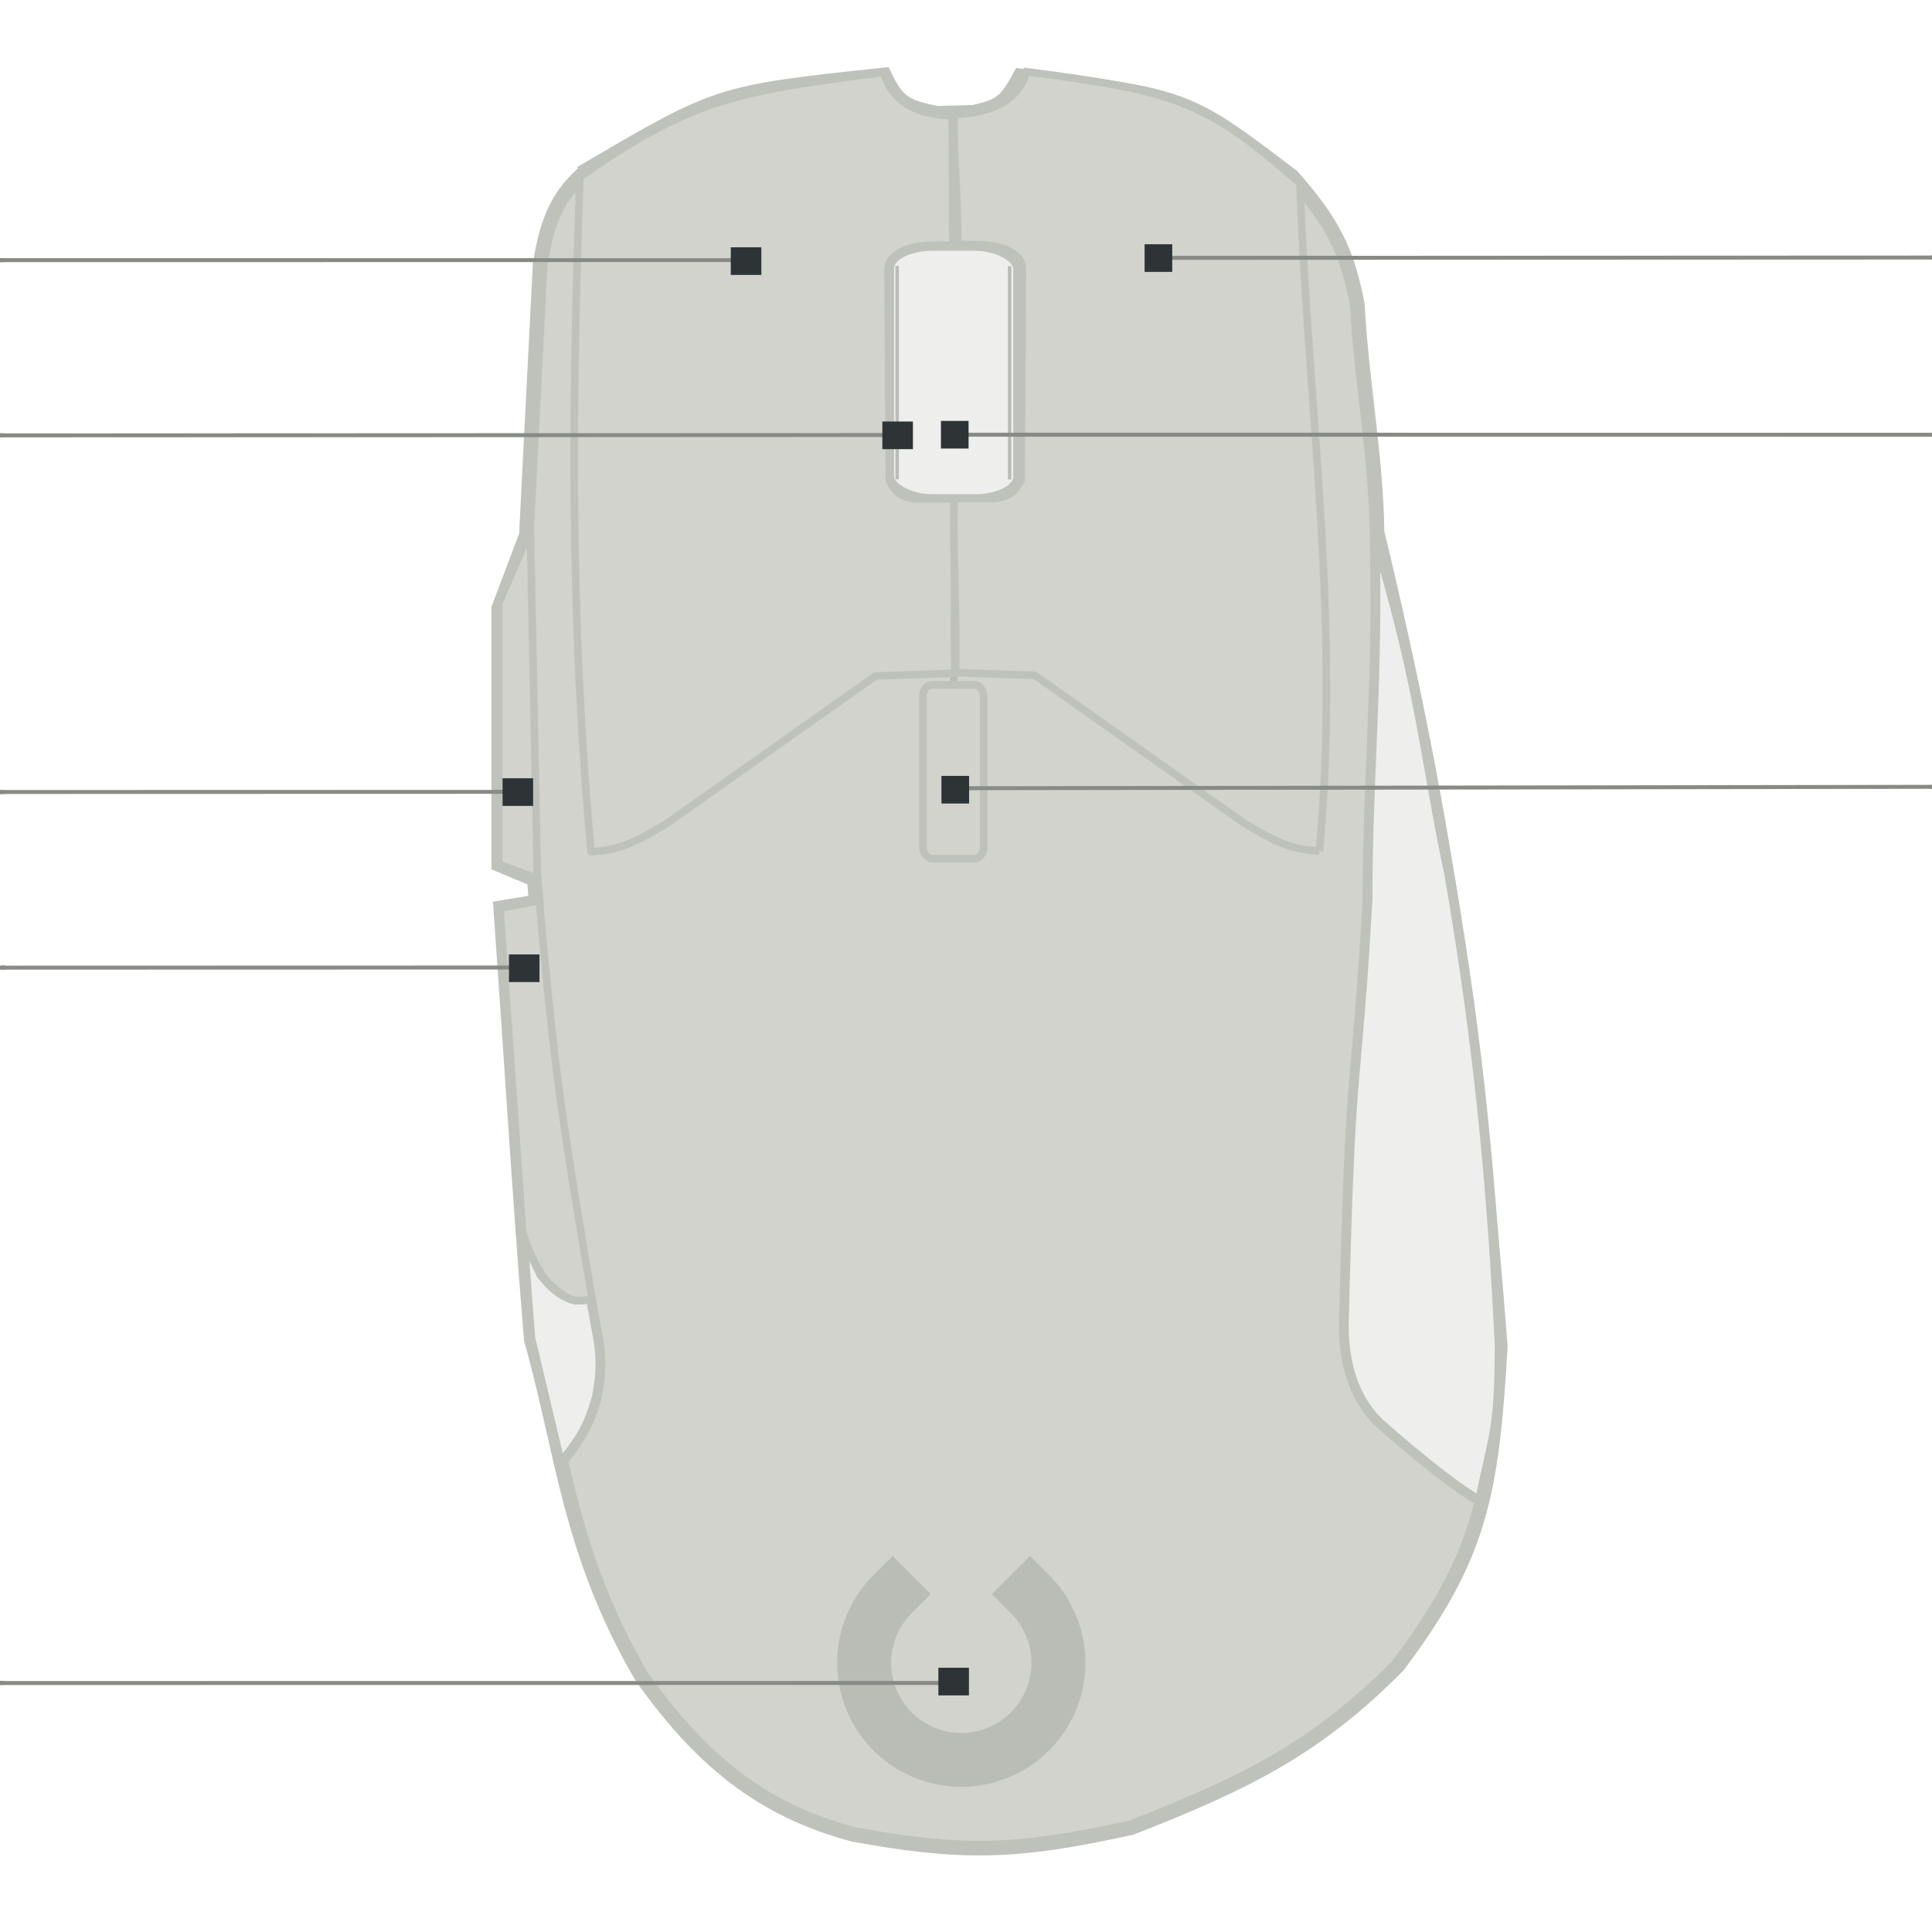 <svg xmlns="http://www.w3.org/2000/svg" xmlns:svg="http://www.w3.org/2000/svg" id="svg8" width="490" height="490" version="1.1" viewBox="0 0 129.646 129.646"><g id="Device" transform="translate(0,-167.354)" style="display:inline;opacity:1"><path style="fill:#d3d3ce;fill-opacity:1;fill-rule:evenodd;stroke:#bfc2bb;stroke-width:.986;stroke-linecap:butt;stroke-linejoin:miter;stroke-miterlimit:4;stroke-dasharray:none;stroke-opacity:1;opacity:1" id="path882" d="m 39.423,178.731 c 8.753,-5.126 8.742,-5.159 19.91,-6.35 0.863,1.819 1.399,2.164 3.572,2.58 0.816,-0.022 1.632,-0.044 2.447,-0.066 1.808,-0.442 2.143,-0.673 3.109,-2.447 11.23,1.36 11.189,1.388 18.256,6.747 2.745,3.131 3.671,5.005 4.366,8.599 0.265,5.126 1.255,10.186 1.321,15.28 4.851,20.064 6.727,34.705 8.27,54.636 -0.573,10.054 -1.411,14.155 -6.879,21.431 -5.556,5.6 -10.319,7.893 -17.859,10.848 -7.805,1.742 -11.509,1.764 -18.653,0.463 -6.328,-1.676 -10.384,-5.179 -14.221,-10.583 -4.883,-8.381 -5.237,-14.949 -7.408,-22.622 -0.783,-9.558 -1.367,-19.315 -2.051,-28.972 l 2.381,-0.397 c -0.044,-0.507 -0.088,-1.014 -0.132,-1.521 l -2.381,-0.992 v -17.198 c 0.617,-1.632 1.235,-3.263 1.852,-4.895 l 0.926,-18.19 c 0.496,-3.109 1.257,-4.696 3.175,-6.35 z"/><path style="display:inline;opacity:1;fill:none;fill-opacity:.392;stroke:#babdb6;stroke-width:3.621;stroke-linecap:square;stroke-linejoin:bevel;stroke-miterlimit:4;stroke-dasharray:none;stroke-opacity:1" id="led0" d="m 69.116,274.325 a 6.517,6.517 0 0 1 0,9.217 6.517,6.517 0 0 1 -9.217,0 6.517,6.517 0 0 1 -10e-7,-9.217"/><path style="display:inline;opacity:1;fill:none;stroke:#babdb6;stroke-width:.51;stroke-linecap:butt;stroke-linejoin:miter;stroke-miterlimit:4;stroke-dasharray:none;stroke-opacity:1" id="path4530-9" d="m 63.998,175.337 c -0.062,17.182 0,37.818 0,37.818 v 0"/><rect style="display:inline;opacity:1;fill:#eeeeec;fill-opacity:1;stroke:#bfc2bb;stroke-width:.659;stroke-miterlimit:4;stroke-dasharray:none;stroke-opacity:1" id="button2" width="8.657" height="16.992" x="59.667" y="183.855" rx="2.9" ry="1.505"/><rect style="display:inline;opacity:1;fill:#d3d3ce;fill-opacity:1;stroke:#bfc2bb;stroke-width:.51;stroke-miterlimit:4;stroke-dasharray:none;stroke-opacity:1" id="button5" width="4.077" height="11.665" x="61.934" y="213.306" rx=".631" ry=".749"/><path style="fill:#eeeeec;fill-opacity:1;fill-rule:evenodd;stroke:#bfc2bb;stroke-width:.659;stroke-linecap:butt;stroke-linejoin:miter;stroke-miterlimit:4;stroke-dasharray:none;stroke-opacity:1;opacity:1" id="path959" d="m 92.235,203.245 c 0.281,9.51 -0.468,16.097 -0.468,24.438 -0.764,13.642 -1.154,9.791 -1.59,28.484 -0.047,3.703 1.345,5.745 2.502,6.782 1.158,1.037 4.42,3.851 6.618,5.145 0.942,-4.544 1.338,-4.868 1.335,-10.499 -0.499,-10.352 -1.351,-19.817 -3.37,-31.526 -1.653,-7.764 -1.879,-12.535 -5.028,-22.825 z"/><path style="fill:#eeeeec;fill-opacity:1;fill-rule:evenodd;stroke:#bfc2bb;stroke-width:.659;stroke-linecap:butt;stroke-linejoin:miter;stroke-miterlimit:4;stroke-dasharray:none;stroke-opacity:1;opacity:1" id="path961" d="m 37.604,265.614 c 1.378,-1.698 1.896,-2.569 2.447,-4.498 0.276,-1.599 0.32,-2.271 0.132,-3.704 -0.176,-0.97 -0.353,-1.94 -0.529,-2.91 -0.353,0.022 -0.706,0.044 -1.058,0.066 -1.113,-0.32 -1.632,-0.937 -2.249,-1.654 -0.43,-0.893 -0.86,-1.786 -1.29,-2.679 0.176,2.304 0.353,4.608 0.529,6.912 0.672,2.822 1.345,5.644 2.017,8.467 z"/><path style="fill:#d3d3ce;fill-opacity:1;fill-rule:evenodd;stroke:#bfc2bb;stroke-width:.51;stroke-linecap:butt;stroke-linejoin:miter;stroke-miterlimit:4;stroke-dasharray:none;stroke-opacity:1;opacity:1" id="button0" d="m 39.663,224.503 c -1.419,-15.536 -1.294,-30.043 -0.748,-45.275 7.464,-5.238 10.578,-5.753 20.393,-7.016 0.604,2.159 2.553,2.88 4.584,2.9 0.062,2.931 -0.004,5.757 0.058,8.688 -0.967,0.016 -1.618,-0.039 -2.678,0.152 -0.577,0.121 -1.668,0.592 -1.684,1.45 0.031,4.74 0.062,9.479 0.094,14.219 0.429,0.802 0.792,1.075 1.684,1.216 h 2.666 c 0.094,3.898 -0.047,7.795 0.047,11.693 -1.777,0.062 -3.555,0.125 -5.332,0.187 -4.677,3.305 -9.354,6.61 -14.032,9.916 -1.948,1.153 -3.037,1.776 -5.051,1.871 z"/><path style="display:inline;opacity:1;fill:#d3d3ce;fill-opacity:1;fill-rule:evenodd;stroke:#bfc2bb;stroke-width:.51;stroke-linecap:butt;stroke-linejoin:miter;stroke-miterlimit:4;stroke-dasharray:none;stroke-opacity:1" id="button1" d="m 88.539,224.464 c 1.419,-15.536 -0.764,-29.576 -1.31,-44.808 -6.342,-5.613 -8.52,-6.221 -18.335,-7.484 -0.604,2.159 -2.834,2.834 -4.864,2.853 -0.062,2.931 0.285,5.804 0.222,8.735 0.967,0.016 1.618,-0.039 2.678,0.152 0.577,0.121 1.668,0.592 1.684,1.45 -0.031,4.74 -0.062,9.479 -0.094,14.219 -0.429,0.802 -0.792,1.075 -1.684,1.216 h -2.806 c -0.094,3.898 0.187,7.795 0.094,11.693 1.777,0.062 3.555,0.125 5.332,0.187 4.677,3.305 9.354,6.61 14.032,9.916 1.948,1.153 3.037,1.776 5.051,1.871 z"/><path style="fill:#d3d3ce;fill-opacity:1;fill-rule:evenodd;stroke:#bfc2bb;stroke-width:.51;stroke-linecap:butt;stroke-linejoin:miter;stroke-miterlimit:4;stroke-dasharray:none;stroke-opacity:1;opacity:1" id="button3" d="m 39.721,254.484 c -2.128,-12.766 -2.492,-15.112 -3.531,-26.684 -0.881,0.164 -1.762,0.327 -2.643,0.491 0.511,7.265 1.021,14.531 1.532,21.796 0.416,1.211 0.674,1.85 1.391,2.982 0.557,0.655 1.068,1.087 1.883,1.508 0.739,0.123 0.851,0.031 1.368,-0.093 z"/><path style="fill:#d3d3ce;fill-opacity:1;fill-rule:evenodd;stroke:#bfc2bb;stroke-width:.51;stroke-linecap:butt;stroke-linejoin:miter;stroke-miterlimit:4;stroke-dasharray:none;stroke-opacity:1;opacity:1" id="button4" d="m 36.061,226.304 -2.596,-0.959 v -17.516 l 2.128,-4.899 z"/><g id="g27" style="opacity:1"><path id="led1" d="m 60.202,185.207 c 0,14.312 0,14.312 0,14.312" style="fill:#c8c8c8;fill-opacity:1;stroke:#babdb6;stroke-width:.232px;stroke-linecap:butt;stroke-linejoin:miter;stroke-opacity:1"/><path id="led0-3" d="m 67.749,185.215 c 0,14.312 0,14.312 0,14.312" style="display:inline;opacity:1;fill:#c8c8c8;fill-opacity:1;stroke:#babdb6;stroke-width:.232px;stroke-linecap:butt;stroke-linejoin:miter;stroke-opacity:1"/></g></g><g id="Buttons" transform="translate(0,-2.646)" style="display:inline"><g style="display:inline" id="button0-path" transform="matrix(-0.293,0,0,0.265,70.197,-46.283)"><path style="color:#000;overflow:visible;opacity:1;vector-effect:none;fill:none;fill-opacity:1;stroke:#888a85;stroke-width:1;stroke-linecap:square;stroke-linejoin:miter;stroke-miterlimit:4;stroke-dasharray:none;stroke-dashoffset:0;stroke-opacity:1;marker:none;marker-start:none;marker-mid:none;marker-end:none;paint-order:normal" id="path966" d="m 69.019,250.506 170.101,0.008"/><rect style="color:#000;overflow:visible;opacity:1;vector-effect:none;fill:#2e3436;fill-opacity:1;stroke:none;stroke-width:2;stroke-linecap:square;stroke-linejoin:miter;stroke-miterlimit:4;stroke-dasharray:none;stroke-dashoffset:0;stroke-opacity:1;marker:none;marker-start:none;marker-mid:none;marker-end:none;paint-order:normal" id="rect976" width="7" height="7" x="65.212" y="247.256"/><rect id="button0-leader" width="1" height="1" x="238.663" y="250.017" style="color:#000;text-align:end;overflow:visible;vector-effect:none;fill:#888a85;fill-opacity:1;stroke:none;stroke-linecap:round"/></g><g style="display:inline" id="button1-path" transform="matrix(0.265,0,0,0.265,40.503,-25.152)"><path style="color:#000;overflow:visible;opacity:1;vector-effect:none;fill:none;fill-opacity:1;stroke:#888a85;stroke-width:1;stroke-linecap:square;stroke-linejoin:miter;stroke-miterlimit:4;stroke-dasharray:none;stroke-dashoffset:0;stroke-opacity:1;marker:none;marker-start:none;marker-mid:none;marker-end:none;paint-order:normal" id="path51" d="m 336.419,170.111 -197.263,0.083"/><rect style="color:#000;overflow:visible;opacity:1;vector-effect:none;fill:#2e3436;fill-opacity:1;stroke:none;stroke-width:2;stroke-linecap:square;stroke-linejoin:miter;stroke-miterlimit:4;stroke-dasharray:none;stroke-dashoffset:0;stroke-opacity:1;marker:none;marker-start:none;marker-mid:none;marker-end:none;paint-order:normal" id="rect53" width="7" height="7" x="137" y="166.75"/><rect id="button1-leader" width="1" height="1" x="335.927" y="169.612" style="color:#000;text-align:start;overflow:visible;vector-effect:none;fill:#888a85;fill-opacity:1;stroke:none;stroke-linecap:round"/></g><g style="display:inline" id="button2-path" transform="matrix(0.265,0,0,0.265,39.928,-13.517)"><path style="color:#000;overflow:visible;opacity:1;vector-effect:none;fill:none;fill-opacity:1;stroke:#888a85;stroke-width:1;stroke-linecap:square;stroke-linejoin:miter;stroke-miterlimit:4;stroke-dasharray:none;stroke-dashoffset:0;stroke-opacity:1;marker:none;marker-start:none;marker-mid:none;marker-end:none;paint-order:normal" id="path51-2" d="M 338.622,171.08 91.069,171.068"/><rect style="color:#000;overflow:visible;opacity:1;vector-effect:none;fill:#2e3436;fill-opacity:1;stroke:none;stroke-width:2;stroke-linecap:square;stroke-linejoin:miter;stroke-miterlimit:4;stroke-dasharray:none;stroke-dashoffset:0;stroke-opacity:1;marker:none;marker-start:none;marker-mid:none;marker-end:none;paint-order:normal" id="rect53-3" width="7" height="7" x="87.596" y="167.575"/><rect id="button2-leader" width="1" height="1" x="338.107" y="170.565" style="color:#000;text-align:start;overflow:visible;vector-effect:none;fill:#888a85;fill-opacity:1;stroke:none;stroke-linecap:round"/></g><g style="display:inline" id="button5-path" transform="matrix(0.265,0,0,0.265,39.855,10.357)"><path style="color:#000;overflow:visible;opacity:1;vector-effect:none;fill:none;fill-opacity:1;stroke:#888a85;stroke-width:1;stroke-linecap:square;stroke-linejoin:miter;stroke-miterlimit:4;stroke-dasharray:none;stroke-dashoffset:0;stroke-opacity:1;marker:none;marker-start:none;marker-mid:none;marker-end:none;paint-order:normal" id="path51-2-3" d="M 338.919,170.142 91.344,170.506"/><rect style="color:#000;overflow:visible;opacity:1;vector-effect:none;fill:#2e3436;fill-opacity:1;stroke:none;stroke-width:2;stroke-linecap:square;stroke-linejoin:miter;stroke-miterlimit:4;stroke-dasharray:none;stroke-dashoffset:0;stroke-opacity:1;marker:none;marker-start:none;marker-mid:none;marker-end:none;paint-order:normal" id="rect53-3-4" width="7" height="7" x="88" y="167.375"/><rect id="button5-leader" width="1" height="1" x="338.325" y="169.659" style="color:#000;text-align:start;overflow:visible;vector-effect:none;fill:#888a85;fill-opacity:1;stroke:none;stroke-linecap:round"/></g><g style="display:inline" id="button4-path" transform="matrix(-0.293,0,0,0.265,70.354,-10.601)"><path style="color:#000;overflow:visible;opacity:1;vector-effect:none;fill:none;fill-opacity:1;stroke:#888a85;stroke-width:1;stroke-linecap:square;stroke-linejoin:miter;stroke-miterlimit:4;stroke-dasharray:none;stroke-dashoffset:0;stroke-opacity:1;marker:none;marker-start:none;marker-mid:none;marker-end:none;paint-order:normal" id="path966-1" d="m 121.404,250.506 118.221,0.035"/><rect style="color:#000;overflow:visible;opacity:1;vector-effect:none;fill:#2e3436;fill-opacity:1;stroke:none;stroke-width:2;stroke-linecap:square;stroke-linejoin:miter;stroke-miterlimit:4;stroke-dasharray:none;stroke-dashoffset:0;stroke-opacity:1;marker:none;marker-start:none;marker-mid:none;marker-end:none;paint-order:normal" id="rect976-3" width="7" height="7" x="118.02" y="247.068"/><rect id="button4-leader" width="1" height="1" x="239.16" y="250.06" style="color:#000;text-align:end;overflow:visible;vector-effect:none;fill:#888a85;fill-opacity:1;stroke:none;stroke-linecap:round"/></g><g style="display:inline" id="button3-path" transform="matrix(-0.293,0,0,0.265,70.261,1.186)"><path style="color:#000;overflow:visible;opacity:1;vector-effect:none;fill:none;fill-opacity:1;stroke:#888a85;stroke-width:1;stroke-linecap:square;stroke-linejoin:miter;stroke-miterlimit:4;stroke-dasharray:none;stroke-dashoffset:0;stroke-opacity:1;marker:none;marker-start:none;marker-mid:none;marker-end:none;paint-order:normal" id="path966-2" d="m 119.597,250.506 120.027,0.035"/><rect style="color:#000;overflow:visible;opacity:1;vector-effect:none;fill:#2e3436;fill-opacity:1;stroke:none;stroke-width:2;stroke-linecap:square;stroke-linejoin:miter;stroke-miterlimit:4;stroke-dasharray:none;stroke-dashoffset:0;stroke-opacity:1;marker:none;marker-start:none;marker-mid:none;marker-end:none;paint-order:normal" id="rect976-8" width="7" height="7" x="116.242" y="247.193"/><rect id="button3-leader" width="1" height="1" x="238.624" y="250.006" style="color:#000;text-align:end;overflow:visible;vector-effect:none;fill:#888a85;fill-opacity:1;stroke:none;stroke-linecap:round"/></g></g><g id="LEDs" transform="translate(0,-2.646)" style="display:inline"><g style="display:inline" id="led1-path" transform="matrix(-0.293,0,0,0.265,69.913,-34.521)"><path style="color:#000;overflow:visible;opacity:1;vector-effect:none;fill:none;fill-opacity:1;stroke:#888a85;stroke-width:1;stroke-linecap:square;stroke-linejoin:miter;stroke-miterlimit:4;stroke-dasharray:none;stroke-dashoffset:0;stroke-opacity:1;marker:none;marker-start:none;marker-mid:none;marker-end:none;paint-order:normal" id="path966-0" d="m 33.261,250.406 204.901,0.096"/><rect style="color:#000;overflow:visible;opacity:1;vector-effect:none;fill:#2e3436;fill-opacity:1;stroke:none;stroke-width:2;stroke-linecap:square;stroke-linejoin:miter;stroke-miterlimit:4;stroke-dasharray:none;stroke-dashoffset:0;stroke-opacity:1;marker:none;marker-start:none;marker-mid:none;marker-end:none;paint-order:normal" id="rect976-2" width="7" height="7" x="29.527" y="246.991"/><rect id="led1-leader" width="1" height="1" x="237.645" y="249.973" style="color:#000;text-align:end;overflow:visible;vector-effect:none;fill:#888a85;fill-opacity:1;stroke:none;stroke-linecap:round"/></g><g style="display:inline" id="led0-path" transform="matrix(-0.293,0,0,0.265,69.953,49.201)"><path style="color:#000;overflow:visible;opacity:1;vector-effect:none;fill:none;fill-opacity:1;stroke:#888a85;stroke-width:1;stroke-linecap:square;stroke-linejoin:miter;stroke-miterlimit:4;stroke-dasharray:none;stroke-dashoffset:0;stroke-opacity:1;marker:none;marker-start:none;marker-mid:none;marker-end:none;paint-order:normal" id="path966-0-2" d="m 19.289,250.495 219.012,0.008"/><rect style="color:#000;overflow:visible;opacity:1;vector-effect:none;fill:#2e3436;fill-opacity:1;stroke:none;stroke-width:2;stroke-linecap:square;stroke-linejoin:miter;stroke-miterlimit:4;stroke-dasharray:none;stroke-dashoffset:0;stroke-opacity:1;marker:none;marker-start:none;marker-mid:none;marker-end:none;paint-order:normal" id="rect976-2-1" width="7" height="7" x="16.834" y="246.637"/><rect id="led0-leader" width="1" height="1" x="237.785" y="249.973" style="color:#000;text-align:end;overflow:visible;vector-effect:none;fill:#888a85;fill-opacity:1;stroke:none;stroke-linecap:round"/></g></g></svg>